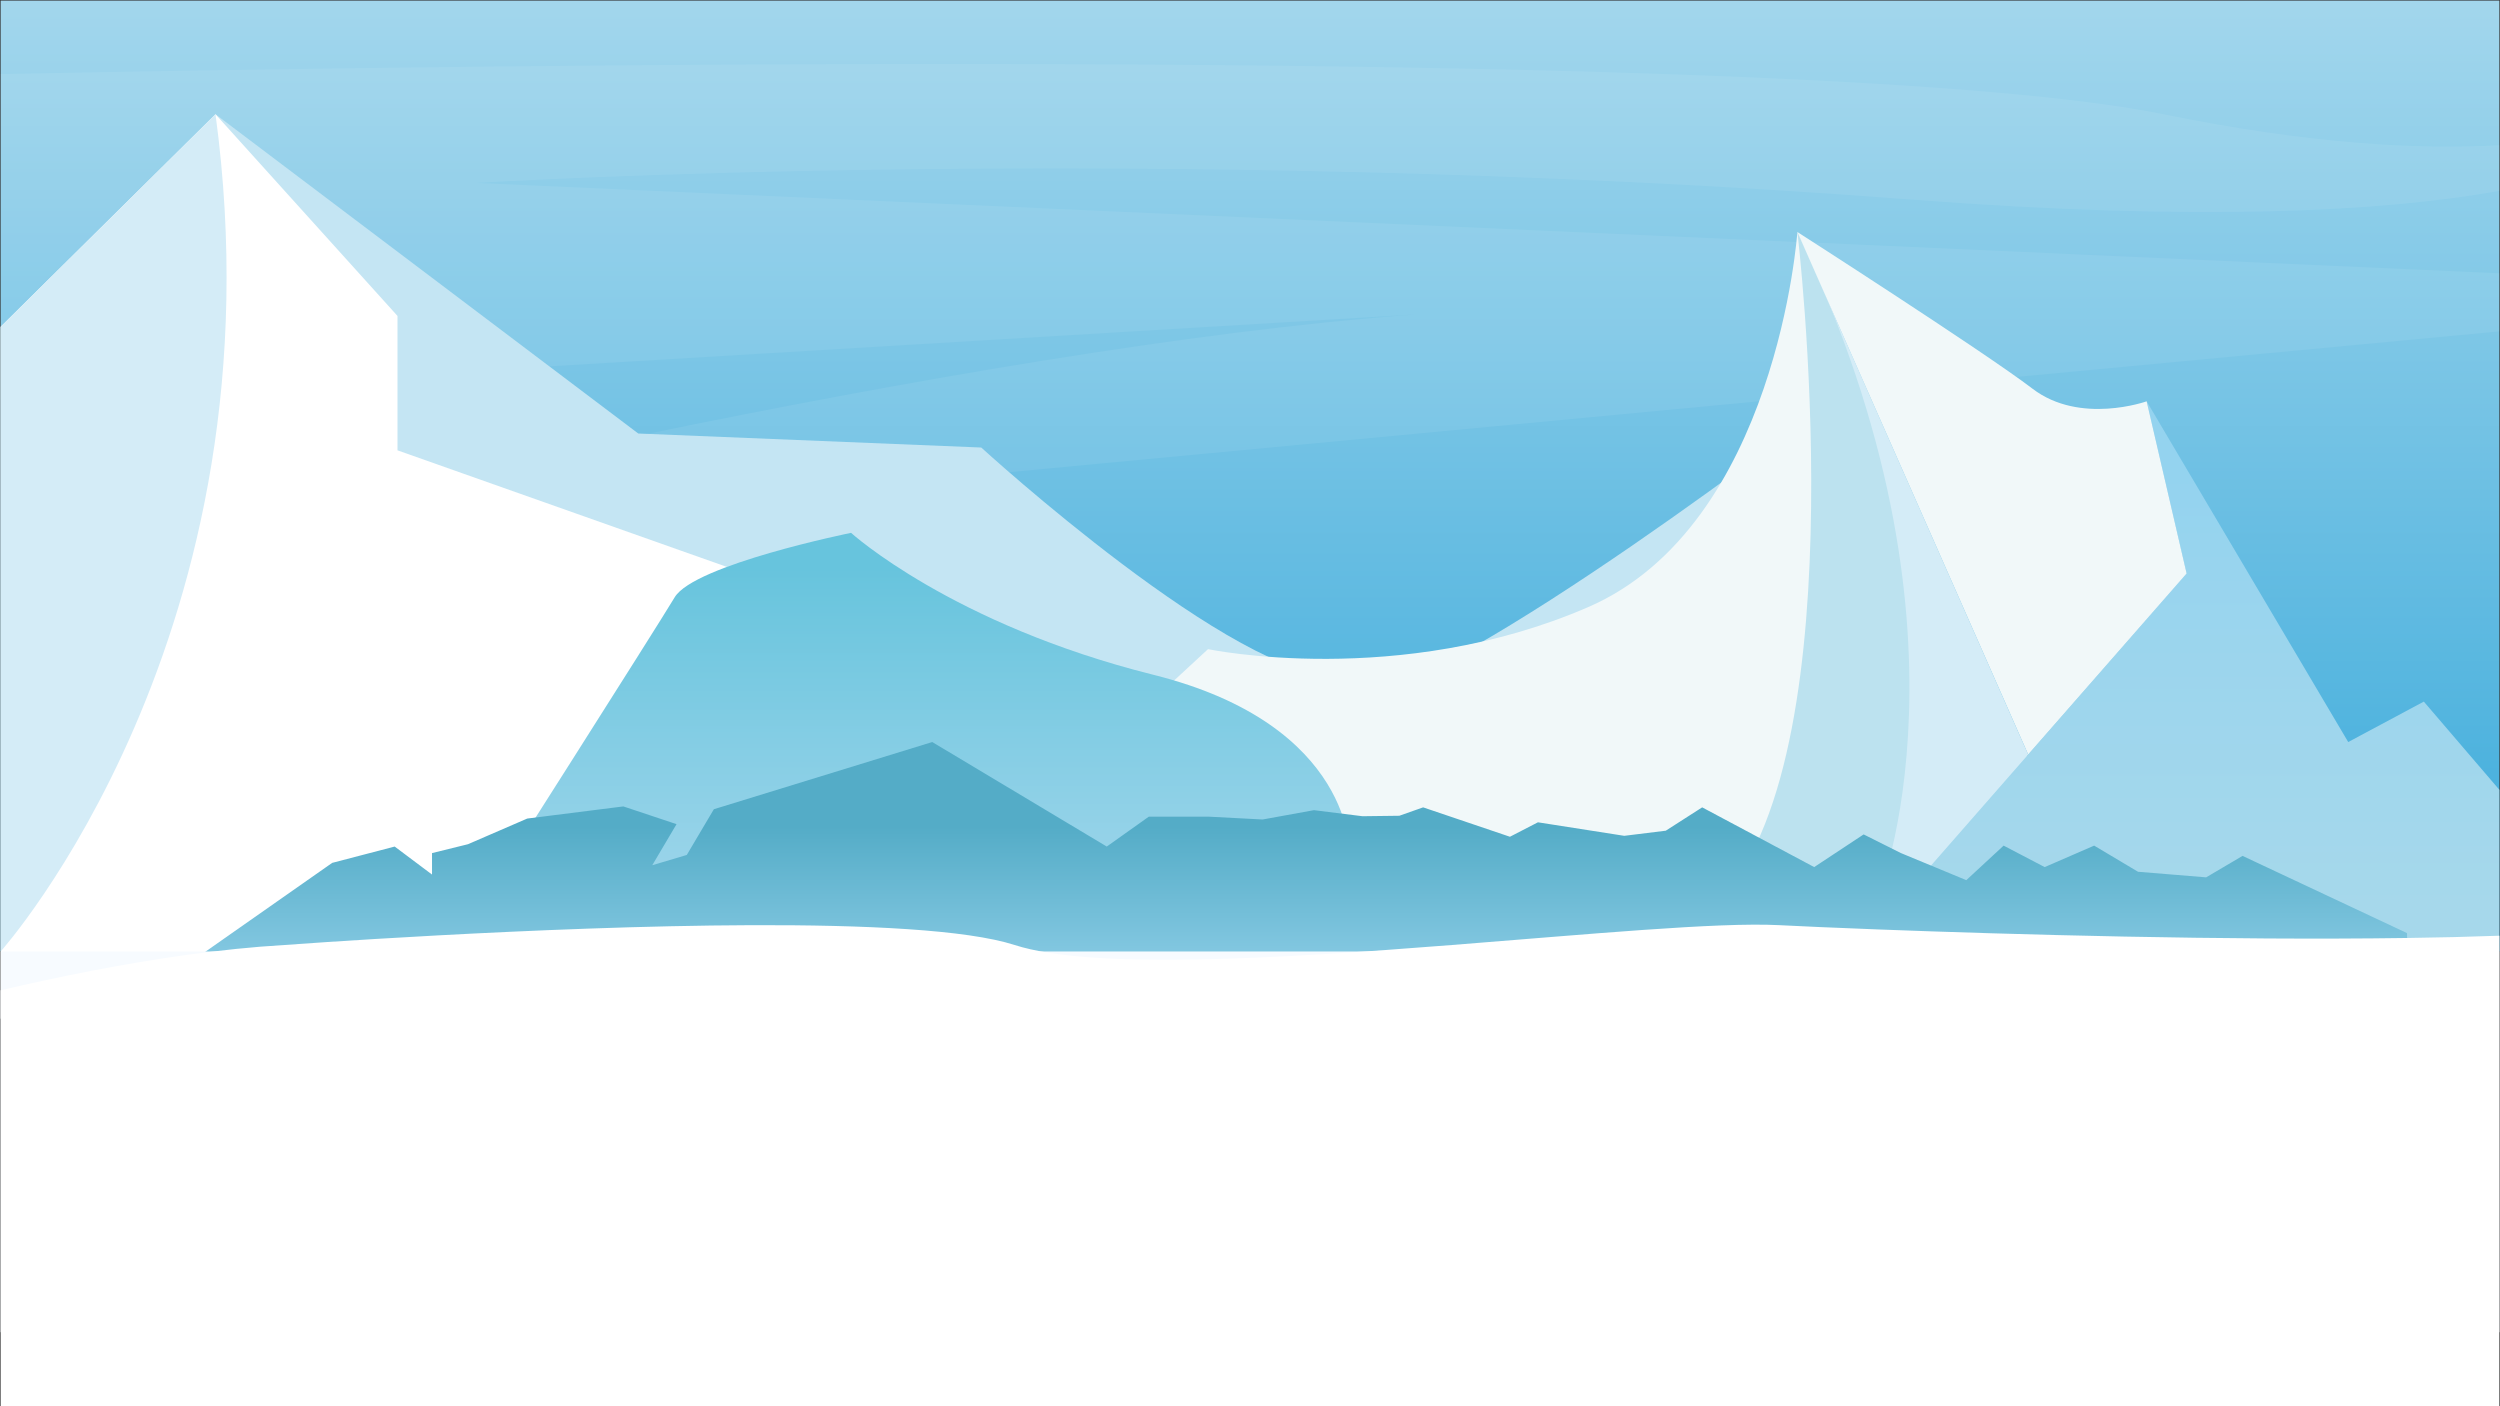 <svg id="Capa_1" data-name="Capa 1" xmlns="http://www.w3.org/2000/svg" xmlns:xlink="http://www.w3.org/1999/xlink" viewBox="0 0 1444 812.38"><rect x="0" y="0" width="1444" height="812.38" fill="#333333" stroke="none"/><defs><style>.cls-1{fill:url(#Degradado_sin_nombre_30);}.cls-2,.cls-4{fill:#fff;}.cls-2{opacity:0.07;}.cls-3{fill:#c4e5f3;}.cls-5{fill:#d4ecf7;}.cls-6{fill:#f1f8f9;}.cls-7{fill:#bce2ef;}.cls-8{fill:url(#Degradado_sin_nombre_27);}.cls-9{fill:url(#Degradado_sin_nombre_9);}.cls-10{fill:url(#Degradado_sin_nombre_7);}.cls-11{fill:#f7fbff;}</style><linearGradient id="Degradado_sin_nombre_30" x1="722" y1="536.64" x2="722" y2="-44.91" gradientUnits="userSpaceOnUse"><stop offset="0" stop-color="#3cabdb"/><stop offset="1" stop-color="#abdaee"/></linearGradient><linearGradient id="Degradado_sin_nombre_27" x1="529.71" y1="328.32" x2="529.71" y2="524.6" gradientUnits="userSpaceOnUse"><stop offset="0" stop-color="#67c4dd"/><stop offset="1" stop-color="#a0d6eb"/></linearGradient><linearGradient id="Degradado_sin_nombre_9" x1="1264.14" y1="523.7" x2="1264.14" y2="272.78" gradientUnits="userSpaceOnUse"><stop offset="0" stop-color="#a6d8eb"/><stop offset="1" stop-color="#94d3ef"/></linearGradient><linearGradient id="Degradado_sin_nombre_7" x1="744.72" y1="568.98" x2="744.72" y2="477.67" gradientUnits="userSpaceOnUse"><stop offset="0" stop-color="#8ecee7"/><stop offset="1" stop-color="#54acc7"/></linearGradient></defs><rect class="cls-1" x="0.37" y="0.34" width="1443.26" height="549.24"/><path class="cls-2" d="M275.12,105.66l762.51,34.12,1.19.05,1.14,0h0l.81,0h.19l6.9.31h0l395.73,17.7v33.57l-278.79,26.31-86,8.11h0l-3.83.37-8.12.76-4.27.41-17.42,1.64-29.08,2.75L582.86,272.74,332.1,296.4,59.79,322.09s86.07-22,207.29-48.71c33.3-7.35,69.23-15.05,106.78-22.77h0c144.37-29.66,312.39-59.4,444.06-69l-500.65,30-87.7,5.26L63.53,226.82.37,230.6V42.77C281.47,37.17,1053.29,25.92,1249.62,66c83.55,17.08,146.88,20.58,194,17.88v26.39c-67.74,12.07-173.55,17.71-338.81,5.06C661.37,81.41,275.12,105.66,275.12,105.66Z"/><path class="cls-3" d="M1057.2,231.8l-20.32,249.62L779.7,475.93V404C843.93,397,1057.2,231.8,1057.2,231.8Z"/><path class="cls-3" d="M774.57,390.69l-3.18,85.24-262-5.59-295.94-1.62L30.69,313.47,124.48,66,368.66,250.4l198.11,8.09s148,135.43,207.8,132.2C775.62,390.63,773.42,390.81,774.57,390.69Z"/><path class="cls-4" d="M490,352.28,459.1,453l-5.21,17-9.25,30.17-7,22.79-3.52,11.49-4.62,15.09-4.23,13.78L410.71,611,116.39,635.28.37,588.35V188.76L124.48,66,229.59,182.48v77.63l37.49,13.27,65,23,61.17,21.66h0l26.58,9.4Z"/><path class="cls-5" d="M1038.16,134s96.22,308.06,12.13,371.94c0,0,74.2,30.36,121.19-70.12Z"/><path class="cls-6" d="M1038.16,134s-11.72,169.39-120.88,216.69-219.53,24.26-219.53,24.26L566.77,496l450,26.91,67.92-238Z"/><path class="cls-7" d="M1038.16,134S1073.74,429.5,994.9,518h89.76S1148.13,363.6,1038.16,134Z"/><path class="cls-8" d="M779.6,493.47s3-74.59-113.38-103.7-174.65-82-174.65-82S401,326.16,389.69,345s-110,173.88-110,173.88,448.76,14.33,475.85,0S779.6,493.47,779.6,493.47Z"/><polygon class="cls-9" points="1443.63 456.18 1443.63 549.58 1084.65 549.58 1084.65 535.02 1114.13 501.34 1115.36 499.93 1171.49 435.79 1262.94 331.26 1239.9 231.8 1356.33 428.6 1400 405.24 1443.63 456.18"/><polygon class="cls-10" points="1390.3 538.97 1295.29 494.36 1274.27 506.76 1234.92 503.53 1209.58 488.43 1181.01 500.83 1157.29 488.43 1135.73 508.38 1098 492.75 1076.44 481.96 1047.87 500.83 983.18 466.33 962.16 479.81 938.17 482.77 888.31 474.96 872.14 483.31 822 466.33 808.26 471.18 786.97 471.45 758.94 467.95 729.29 473.34 698.56 471.72 663.52 471.72 639.27 488.97 538.47 428.6 412.33 467.41 396.69 493.82 376.75 499.75 390.77 476.03 360.04 465.79 304.52 472.8 270.29 487.62 249.53 492.75 249.53 505.14 227.97 488.97 191.86 498.4 99.14 563.36 1390.3 563.36 1390.3 538.97"/><rect class="cls-11" x="0.37" y="549.58" width="1443.26" height="219.93"/><path class="cls-6" d="M1239.9,231.8s-38.4,13.75-65.9-7.27S1038.16,134,1038.16,134l133.32,301.82L1263,331.26Z"/><path class="cls-5" d="M.37,549.58S164.91,366,124.48,66L.37,188.76Z"/><path class="cls-4" d="M1443.63,540.47v271.7H.37V572c34-8,71.23-15.43,107.83-20.5,19-2.62,37.77-4.6,55.9-5.65,0,0,146.39-11,270-11.47,65.34-.21,124.34,2.54,152,11.47,44.71,14.41,152.21,7.87,252.36,0,79.19-6.23,153.78-13.29,189.12-11.48,11.95.62,31.8,1.51,57,2.47,76.23,2.91,201.5,6.46,305.65,4.94C1408.88,541.53,1426.79,541.09,1443.63,540.47Z"/></svg>